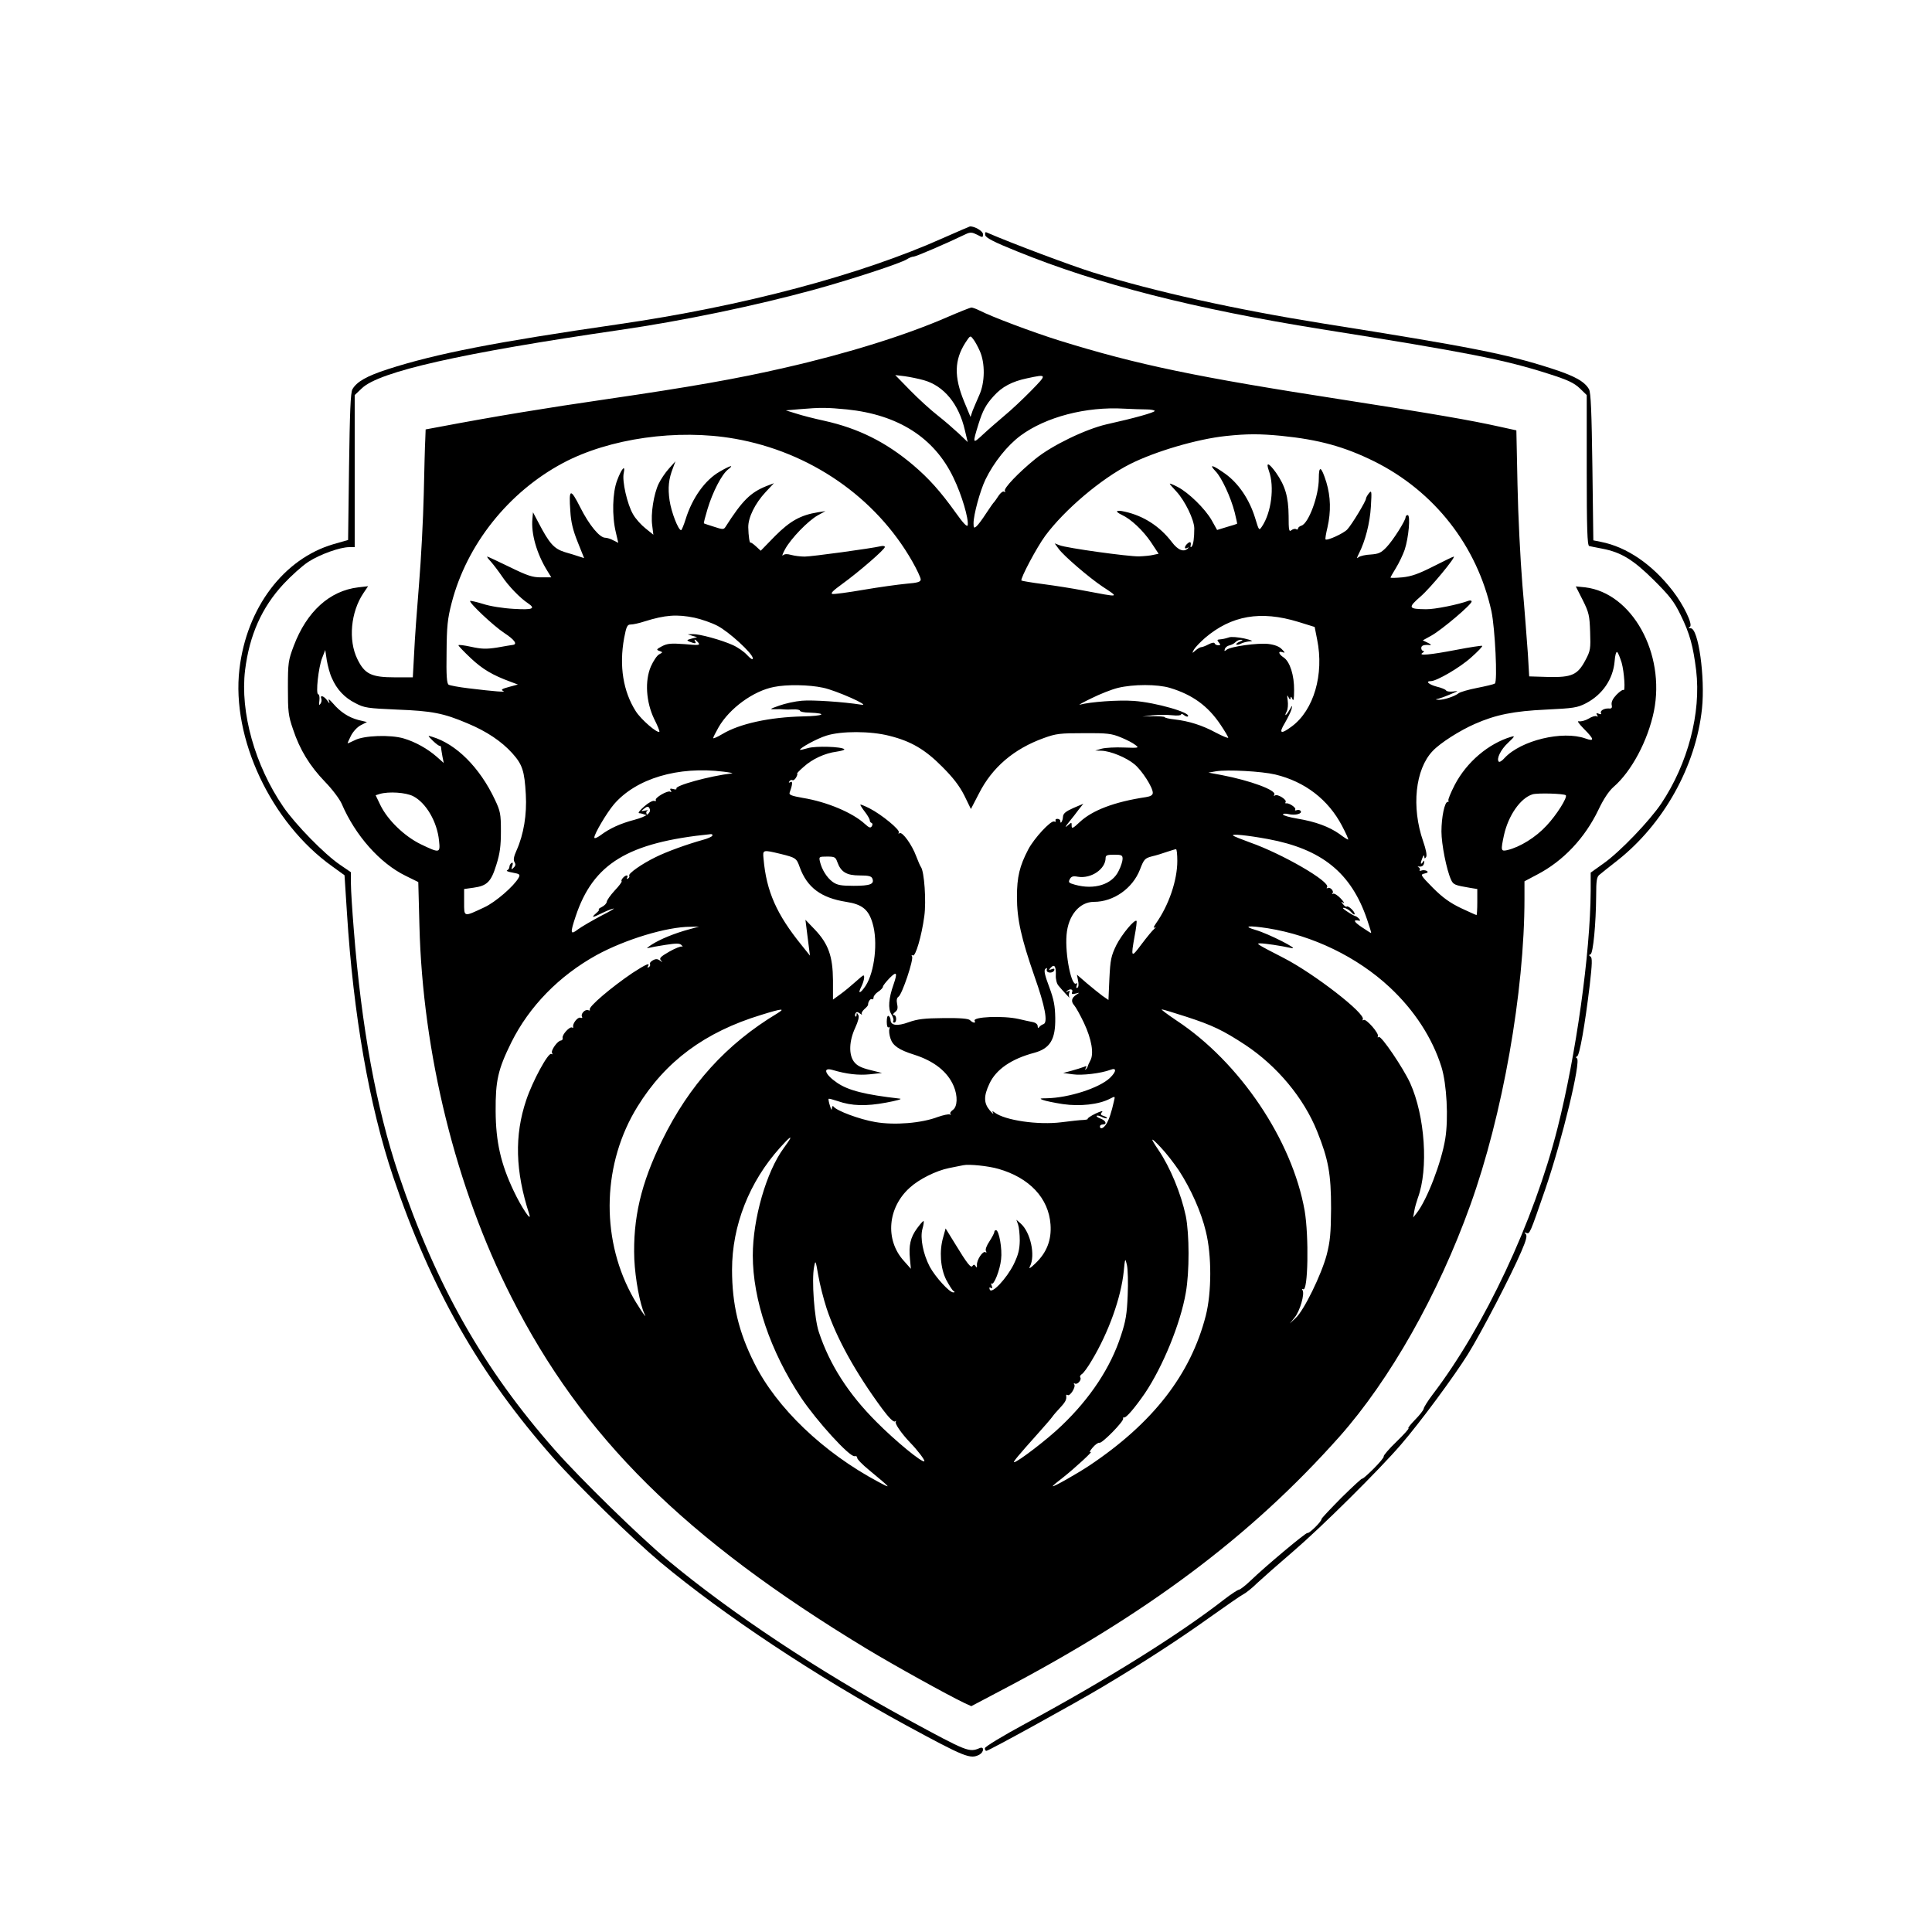 <?xml version="1.0" standalone="no"?>
<!DOCTYPE svg PUBLIC "-//W3C//DTD SVG 20010904//EN"
 "http://www.w3.org/TR/2001/REC-SVG-20010904/DTD/svg10.dtd">
<svg version="1.0" xmlns="http://www.w3.org/2000/svg"
 width="1024pt" height="1024pt" viewBox="0 0 1024 1024"
 preserveAspectRatio="xMidYMid meet">
<style type="text/css"> .st0{fill:#ED323B;} </style>
<g transform="translate(0,1024) scale(0.1,-0.1)"
fill="#000000" stroke="none">
<path d="M5000 8979 c-437 -196 -1061 -362 -1725 -458 -649 -94 -963 -155
-1220 -238 -111 -36 -164 -66 -187 -106 -10 -16 -14 -124 -18 -411 l-5 -388
-77 -22 c-264 -77 -461 -337 -499 -663 -43 -366 168 -814 492 -1045 l65 -47
13 -201 c34 -540 118 -1019 244 -1395 202 -598 457 -1047 848 -1490 133 -151
419 -429 569 -555 337 -281 823 -603 1300 -863 317 -172 343 -182 391 -157 25
14 26 45 2 35 -57 -24 -64 -21 -383 152 -473 257 -935 564 -1270 843 -150 125
-464 432 -599 585 -380 431 -629 871 -828 1460 -119 355 -197 778 -238 1300
-8 99 -15 207 -15 241 l0 61 -57 39 c-82 55 -238 215 -301 307 -151 220 -230
502 -203 725 23 185 88 332 204 457 40 43 99 96 131 117 62 40 168 78 217 78
l29 0 0 403 0 403 38 36 c92 89 529 187 1367 309 331 48 718 128 1035 215 192
53 455 139 487 160 12 8 28 14 36 14 11 0 170 68 278 120 22 10 32 9 58 -4 30
-16 31 -16 31 3 0 16 -44 42 -69 41 -3 -1 -67 -28 -141 -61z"/>
<path d="M5222 8994 c2 -14 46 -37 168 -86 430 -175 940 -305 1615 -413 775
-123 968 -161 1205 -237 100 -32 132 -47 163 -76 l37 -36 0 -398 c0 -310 3
-399 13 -402 6 -2 38 -8 69 -14 100 -19 164 -58 274 -167 85 -85 107 -113 142
-185 49 -100 66 -165 82 -293 27 -226 -44 -495 -185 -706 -63 -93 -218 -255
-304 -316 l-70 -50 0 -97 c-2 -332 -78 -871 -176 -1258 -125 -494 -387 -1052
-663 -1413 -24 -32 -45 -65 -46 -73 -1 -8 -22 -35 -46 -59 -24 -25 -40 -45
-35 -45 6 0 -23 -32 -63 -71 -40 -38 -70 -74 -68 -78 3 -4 -22 -34 -54 -66
-33 -33 -60 -56 -60 -52 0 4 -49 -41 -109 -100 -59 -60 -108 -111 -107 -115 2
-11 -66 -78 -74 -73 -7 4 -221 -175 -302 -253 -26 -25 -54 -47 -62 -48 -7 -1
-42 -24 -77 -51 -239 -186 -620 -424 -1053 -658 -122 -66 -216 -123 -216 -131
0 -8 3 -14 8 -14 12 0 470 252 617 340 218 130 404 251 569 369 83 59 162 114
176 121 14 7 48 34 75 61 28 26 113 101 190 167 146 125 454 430 571 566 100
116 279 358 354 478 71 114 229 418 283 544 27 62 32 85 24 93 -9 9 -8 11 3 6
18 -6 18 -7 101 234 89 260 190 678 167 692 -7 4 -6 8 1 10 13 5 41 162 67
378 13 113 14 145 4 151 -9 6 -9 9 0 12 14 4 29 162 30 311 0 80 3 100 18 111
9 8 51 41 93 74 247 194 418 502 450 807 17 165 -19 425 -60 425 -12 0 -13 2
-4 8 17 11 -33 115 -91 190 -108 140 -243 233 -381 260 l-40 8 -5 389 c-4 288
-8 396 -18 412 -23 41 -77 71 -202 111 -236 76 -429 114 -1205 237 -468 75
-889 168 -1225 272 -109 34 -425 152 -563 212 -5 2 -7 -5 -5 -15z"/>
<path d="M5025 8561 c-219 -96 -531 -194 -865 -270 -251 -58 -501 -102 -940
-166 -330 -48 -593 -91 -894 -148 l-70 -13 -2 -54 c-2 -30 -5 -161 -8 -290 -3
-129 -14 -343 -25 -475 -11 -132 -23 -297 -26 -367 l-7 -128 -94 0 c-126 0
-161 17 -200 97 -49 100 -35 249 32 349 l25 37 -52 -6 c-152 -18 -273 -128
-342 -310 -29 -77 -31 -90 -31 -222 0 -126 2 -148 27 -220 36 -109 89 -195
170 -279 38 -39 77 -91 88 -116 72 -168 202 -315 339 -382 l67 -33 6 -230 c17
-677 193 -1391 487 -1969 376 -743 919 -1281 1882 -1864 149 -90 431 -246 519
-288 l37 -17 148 78 c783 410 1334 823 1803 1350 268 302 524 754 694 1228
171 475 287 1131 287 1624 l0 92 68 36 c138 72 252 193 324 343 27 57 55 99
80 121 96 83 182 246 214 401 62 307 -116 627 -364 657 l-50 5 37 -73 c33 -66
36 -82 39 -168 3 -89 2 -100 -25 -150 -41 -78 -72 -92 -198 -89 l-100 3 -7
120 c-5 66 -17 230 -29 365 -11 135 -23 374 -26 532 l-6 287 -91 20 c-153 34
-350 68 -825 142 -776 120 -1091 185 -1506 314 -141 44 -359 126 -425 160 -16
8 -35 15 -42 15 -7 -1 -63 -23 -123 -49z m168 -181 c29 -64 28 -168 -3 -235
-12 -27 -28 -65 -35 -82 l-11 -33 -34 82 c-54 131 -52 220 7 312 25 38 26 39
40 20 9 -10 25 -39 36 -64z m-297 -155 c107 -30 186 -126 218 -265 l15 -63
-47 45 c-26 24 -76 68 -112 96 -36 28 -101 87 -145 132 l-80 82 50 -6 c28 -4
73 -13 101 -21z m569 -56 c-44 -45 -107 -104 -140 -131 -33 -28 -84 -72 -113
-99 -58 -54 -59 -54 -25 56 22 69 38 100 80 146 44 49 96 77 177 94 107 23
107 22 21 -66z m-976 -99 c272 -28 463 -150 564 -361 45 -92 82 -220 76 -253
-3 -11 -24 11 -63 66 -83 116 -144 183 -225 252 -145 123 -292 196 -473 236
-51 11 -118 28 -148 38 l-55 17 70 6 c118 10 149 9 254 -1z m1588 0 c23 0 43
-4 43 -8 0 -8 -106 -38 -255 -71 -112 -26 -290 -112 -377 -183 -90 -73 -170
-157 -162 -170 4 -7 3 -8 -4 -4 -6 4 -19 -6 -29 -21 -10 -15 -20 -30 -23 -33
-4 -3 -23 -30 -44 -62 -20 -31 -43 -62 -51 -68 -13 -11 -15 -8 -15 17 0 45 35
173 63 231 44 91 116 181 186 233 134 99 347 155 550 143 41 -2 94 -4 118 -4z
m-2184 -155 c400 -70 748 -310 942 -650 25 -44 45 -87 45 -96 0 -13 -15 -18
-77 -23 -43 -4 -144 -18 -226 -32 -81 -14 -155 -24 -165 -22 -12 3 4 18 52 53
86 62 226 183 226 196 0 5 -10 7 -22 4 -51 -12 -366 -55 -403 -55 -22 0 -54 4
-72 9 -21 6 -35 5 -43 -2 -7 -7 -2 8 11 32 31 57 122 151 174 180 l40 22 -39
-6 c-93 -15 -148 -46 -228 -126 l-76 -78 -26 24 c-13 12 -26 21 -28 19 -5 -5
-11 35 -12 81 -1 52 36 127 92 187 l44 47 -39 -15 c-85 -34 -128 -76 -218
-217 -9 -14 -15 -14 -60 1 -27 8 -52 17 -54 18 -2 2 7 36 19 76 27 90 75 183
108 209 36 28 14 23 -44 -11 -77 -44 -145 -139 -180 -252 -10 -32 -21 -58 -24
-58 -15 0 -52 96 -61 157 -10 69 -5 114 18 173 l13 35 -35 -39 c-19 -21 -43
-57 -54 -80 -26 -54 -43 -161 -34 -222 l6 -48 -41 33 c-23 18 -54 52 -67 76
-30 51 -59 176 -49 218 10 48 -12 23 -35 -39 -25 -65 -28 -188 -7 -275 l13
-56 -26 13 c-14 8 -34 14 -43 14 -30 0 -85 67 -132 160 -53 105 -62 102 -53
-20 3 -56 14 -101 39 -163 l34 -85 -25 8 c-14 5 -50 16 -78 24 -57 18 -81 45
-139 156 l-29 55 -3 -34 c-8 -79 23 -186 78 -275 l22 -36 -55 0 c-45 0 -72 9
-166 55 -62 30 -115 55 -118 55 -4 0 5 -12 19 -27 14 -16 40 -50 59 -78 34
-51 96 -115 137 -142 43 -29 26 -36 -75 -30 -56 3 -126 14 -162 26 -36 11 -67
18 -69 16 -8 -8 123 -132 181 -170 55 -36 71 -60 45 -63 -7 -1 -45 -7 -83 -14
-58 -9 -83 -8 -138 4 -37 8 -67 12 -67 8 0 -4 30 -35 66 -69 62 -58 114 -89
209 -124 l40 -15 -48 -13 c-37 -10 -44 -15 -30 -21 20 -8 -44 -3 -184 14 -51
6 -98 15 -105 19 -10 6 -13 49 -11 171 1 139 5 178 27 263 80 309 301 587 590
741 246 131 607 182 909 129z m2898 15 c199 -20 334 -57 492 -135 320 -159
546 -449 622 -795 19 -90 33 -374 18 -383 -6 -4 -48 -14 -94 -23 -46 -9 -91
-22 -99 -29 -20 -16 -78 -35 -104 -34 -20 1 -20 2 -1 6 11 3 34 11 50 18 17 7
37 16 45 19 8 3 1 4 -17 1 -18 -2 -35 0 -38 5 -3 6 -26 15 -51 21 -41 11 -61
29 -30 29 31 0 156 73 214 126 35 31 61 58 58 61 -2 2 -64 -7 -136 -21 -140
-27 -207 -33 -180 -16 8 5 10 10 4 10 -6 0 -11 7 -11 15 0 14 13 19 47 16 8 0
3 5 -12 12 l-27 13 47 26 c55 31 212 164 212 180 0 5 -7 7 -16 4 -53 -20 -180
-46 -226 -45 -95 1 -97 8 -28 68 52 45 189 211 175 211 -3 0 -51 -23 -108 -52
-79 -40 -116 -53 -164 -58 -35 -3 -63 -4 -63 -1 0 2 13 25 29 51 16 26 37 70
46 96 21 63 32 184 16 184 -6 0 -11 -5 -11 -11 0 -18 -67 -124 -102 -160 -28
-29 -41 -35 -83 -38 -27 -1 -56 -8 -64 -14 -11 -10 -11 -6 1 18 34 66 59 163
64 250 5 83 4 88 -10 71 -9 -11 -16 -24 -16 -29 0 -13 -76 -139 -99 -163 -19
-21 -107 -61 -115 -53 -3 2 2 31 10 64 19 84 17 162 -6 239 -27 86 -40 92 -40
19 0 -91 -54 -237 -92 -249 -10 -3 -18 -10 -18 -15 0 -6 -5 -7 -10 -4 -6 4
-17 1 -25 -5 -13 -11 -15 0 -15 76 -1 101 -18 159 -67 229 -40 55 -55 58 -37
8 30 -84 12 -220 -37 -293 -16 -24 -16 -23 -37 46 -30 97 -87 182 -158 233
-66 47 -90 54 -51 13 32 -33 80 -136 101 -217 8 -33 14 -60 13 -61 -1 -1 -25
-9 -54 -17 l-52 -16 -29 52 c-35 61 -122 146 -180 176 -23 12 -42 20 -42 17 0
-2 16 -21 36 -42 45 -49 93 -148 94 -194 0 -51 -5 -89 -14 -97 -4 -5 -7 -3 -6
2 5 22 -1 27 -15 15 -18 -15 -20 -34 -2 -24 6 4 9 3 5 -1 -22 -24 -54 -12 -87
32 -64 84 -150 139 -249 161 -47 11 -56 2 -16 -17 48 -22 111 -81 154 -144
l41 -62 -28 -6 c-15 -4 -50 -7 -76 -8 -57 -1 -383 44 -421 59 l-26 10 22 -30
c27 -37 160 -151 230 -198 92 -61 98 -59 -99 -22 -56 11 -152 26 -213 34 -62
8 -114 17 -116 19 -8 8 81 176 126 237 103 139 297 303 449 380 135 68 357
133 508 149 114 12 178 12 294 1z m-3110 -964 c37 -8 91 -27 120 -42 60 -30
189 -148 189 -173 0 -10 -10 -4 -30 17 -16 18 -51 42 -76 53 -62 28 -177 59
-211 58 l-28 -1 25 -8 25 -7 -30 -8 c-26 -7 -27 -9 -10 -16 28 -11 37 -11 30
1 -10 16 1 12 16 -6 11 -14 4 -15 -72 -8 -71 5 -91 4 -120 -11 -30 -16 -32
-19 -14 -25 19 -7 19 -7 -1 -18 -12 -6 -31 -35 -44 -64 -33 -76 -26 -188 17
-278 18 -35 30 -66 28 -68 -10 -11 -97 64 -125 108 -67 105 -89 240 -62 388
12 63 17 72 35 72 12 0 45 7 72 16 111 35 174 39 266 20z m3200 -22 l87 -27
13 -66 c38 -186 -18 -375 -134 -461 -59 -44 -71 -38 -37 18 15 26 31 58 35 72
6 24 5 24 -10 -2 -18 -32 -31 -39 -15 -8 6 11 8 37 5 58 -4 27 -3 32 4 17 7
-14 10 -16 11 -5 1 10 4 9 10 -5 6 -14 9 0 9 46 1 79 -22 152 -55 174 -28 18
-32 37 -6 28 14 -5 14 -2 -4 16 -13 14 -38 24 -72 28 -57 6 -198 -13 -221 -31
-11 -9 -13 -8 -9 4 2 8 13 17 23 19 10 2 25 9 33 17 7 8 21 14 30 13 12 0 9
-3 -7 -10 -13 -5 -21 -12 -18 -15 3 -3 14 -1 25 5 12 6 33 11 49 12 18 1 6 6
-32 15 -33 7 -69 10 -80 6 -26 -8 -32 -9 -51 -11 -13 -1 -14 -4 -4 -16 10 -12
10 -15 -3 -15 -8 0 -17 4 -19 10 -2 6 -15 4 -32 -5 -15 -8 -33 -15 -39 -15 -6
0 -19 -8 -30 -17 -19 -17 -20 -17 -9 4 7 12 33 39 59 62 140 119 295 146 494
85z m-5122 -298 c26 -60 67 -104 125 -133 47 -25 64 -27 221 -34 185 -7 246
-19 373 -73 101 -42 180 -95 237 -158 54 -60 65 -94 72 -219 6 -106 -11 -211
-49 -296 -15 -33 -18 -51 -11 -62 7 -12 6 -20 -5 -30 -12 -12 -13 -11 -7 9 5
15 4 20 -4 16 -6 -4 -11 -13 -11 -21 0 -7 -6 -15 -12 -18 -7 -3 6 -8 29 -12
38 -7 41 -10 32 -27 -24 -44 -123 -130 -182 -157 -111 -52 -107 -53 -107 27
l0 70 50 7 c72 10 93 31 121 122 19 60 24 100 24 178 0 91 -3 106 -32 167 -80
170 -205 295 -333 333 -25 8 -24 7 5 -22 17 -16 33 -28 36 -26 3 1 6 -3 7 -10
0 -7 4 -27 7 -46 l7 -35 -36 32 c-50 44 -115 80 -176 98 -70 21 -211 16 -259
-9 -19 -9 -36 -17 -38 -17 -2 0 6 18 17 40 11 22 34 47 52 56 l33 17 -46 11
c-52 14 -95 42 -135 89 -19 21 -25 26 -21 12 6 -17 5 -17 -9 3 -18 24 -39 30
-31 9 3 -8 1 -20 -5 -28 -7 -10 -8 -5 -5 19 2 17 -1 32 -6 32 -15 0 1 145 21
194 l16 41 8 -54 c5 -29 16 -72 27 -95z m6836 82 c14 -50 21 -158 9 -145 -3 3
-19 -8 -36 -25 -20 -21 -28 -38 -26 -53 4 -17 0 -22 -16 -20 -25 1 -48 -13
-40 -26 3 -5 -3 -6 -12 -2 -13 5 -15 3 -9 -7 5 -8 4 -11 -3 -6 -6 3 -25 -2
-42 -13 -17 -10 -40 -16 -51 -14 -12 3 -2 -11 26 -40 55 -55 58 -69 8 -51
-121 43 -341 -10 -428 -103 -13 -15 -27 -24 -31 -20 -14 14 10 64 49 100 36
34 38 38 17 32 -121 -36 -236 -134 -299 -254 -22 -43 -38 -81 -34 -85 3 -3 2
-6 -4 -6 -16 0 -33 -81 -33 -157 0 -67 27 -204 51 -256 12 -26 19 -29 102 -43
l37 -6 0 -69 c0 -38 -2 -69 -4 -69 -3 0 -40 17 -83 37 -58 28 -96 55 -148 107
-66 67 -68 71 -45 76 18 4 21 8 12 14 -7 4 -20 5 -28 2 -8 -3 -13 -2 -9 3 3 5
-1 12 -7 15 -7 3 -4 4 7 3 12 -1 20 5 23 18 2 16 1 17 -7 5 -13 -18 -13 -3 -1
25 6 13 9 15 9 5 1 -12 3 -12 10 -2 5 9 -1 40 -16 83 -63 181 -42 381 50 478
40 43 144 109 224 144 111 49 206 68 378 76 145 7 165 10 210 33 89 46 145
129 153 224 2 30 8 51 13 48 5 -2 15 -28 24 -56z m-4233 -133 c69 -14 259 -99
203 -90 -95 15 -259 26 -315 21 -36 -3 -90 -15 -120 -26 -52 -18 -53 -20 -20
-19 19 1 40 0 45 -1 6 -1 27 -1 48 0 20 1 37 -2 37 -7 0 -5 23 -10 50 -10 100
-4 76 -18 -33 -20 -179 -4 -338 -39 -429 -94 -27 -16 -48 -25 -48 -21 0 4 13
30 29 58 58 100 184 192 293 213 68 14 187 12 260 -4z m1839 -1 c119 -36 201
-95 268 -195 23 -34 41 -65 41 -69 0 -4 -30 8 -66 27 -72 39 -142 61 -219 70
-27 3 -51 8 -52 12 -2 3 -29 5 -60 5 l-58 -2 55 7 c30 3 76 3 103 0 27 -3 47
-1 47 4 0 5 7 4 15 -3 9 -7 18 -10 21 -7 20 19 -171 74 -286 82 -83 6 -231 -5
-287 -20 -10 -3 18 13 62 34 44 22 107 47 140 55 82 20 209 20 276 0z m-1487
-254 c116 -29 190 -73 281 -165 57 -57 90 -100 116 -151 l35 -72 43 83 c70
138 185 236 343 293 66 24 87 26 213 26 122 1 147 -2 195 -22 30 -12 65 -30
77 -40 22 -16 20 -17 -60 -14 -45 2 -98 -1 -117 -6 l-35 -10 32 -1 c48 -1 133
-36 176 -72 40 -33 97 -122 97 -151 0 -12 -11 -19 -37 -23 -167 -25 -284 -70
-350 -132 -36 -34 -43 -37 -43 -20 0 20 0 20 -22 1 -15 -13 -13 -7 7 18 17 21
41 51 53 68 l24 30 -54 -23 c-40 -18 -53 -29 -54 -46 -1 -22 -14 -43 -14 -23
0 7 -7 12 -16 12 -8 0 -12 -4 -9 -10 3 -5 0 -7 -8 -4 -18 6 -106 -89 -137
-148 -46 -88 -60 -146 -60 -252 0 -118 23 -220 93 -421 56 -158 72 -244 48
-253 -9 -3 -19 -10 -23 -16 -5 -7 -8 -5 -8 5 0 10 -11 19 -27 22 -16 3 -48 10
-73 16 -83 19 -248 12 -234 -10 8 -14 -10 -11 -25 4 -8 8 -50 12 -139 11 -103
-1 -138 -5 -186 -22 -60 -22 -96 -18 -96 13 0 7 -4 17 -10 20 -6 4 -10 -8 -10
-30 0 -21 4 -34 10 -30 5 3 7 0 4 -9 -3 -8 -1 -31 6 -51 12 -37 45 -60 125
-85 107 -34 178 -91 210 -167 22 -52 20 -109 -5 -126 -11 -8 -17 -17 -12 -22
4 -5 2 -5 -4 -2 -6 3 -34 -3 -63 -13 -86 -33 -230 -45 -332 -27 -83 14 -206
60 -221 82 -5 6 -8 1 -9 -10 0 -12 -4 -7 -10 14 -6 18 -9 35 -7 37 2 2 24 -4
48 -12 74 -26 150 -28 257 -8 54 10 87 19 73 21 -184 21 -273 43 -333 84 -65
44 -79 84 -24 68 74 -22 136 -29 197 -23 l65 7 -64 16 c-48 12 -69 23 -85 44
-28 38 -26 109 7 180 16 35 22 59 16 68 -7 12 -9 12 -9 0 0 -8 -3 -12 -6 -8
-3 3 -3 11 1 17 5 8 11 7 23 -2 10 -7 14 -8 10 -4 -4 5 2 17 13 27 11 9 20 20
20 23 -1 15 12 35 20 30 5 -3 9 1 9 9 0 8 11 22 25 31 14 9 25 21 25 27 0 5
16 25 35 45 38 38 43 30 21 -34 -26 -73 -30 -129 -12 -157 9 -14 14 -30 11
-35 -3 -6 -1 -10 4 -10 15 0 14 40 -1 40 -8 1 -5 6 5 15 14 10 17 21 12 43 -4
21 -2 33 7 39 19 11 82 199 72 214 -4 7 -3 9 4 5 14 -9 47 103 61 208 11 79 0
237 -18 261 -4 5 -15 31 -25 57 -22 60 -73 131 -88 122 -6 -4 -8 -3 -4 4 8 13
-91 95 -156 128 -26 13 -48 22 -48 19 0 -4 11 -21 25 -39 14 -18 25 -38 25
-44 0 -6 4 -12 10 -14 5 -2 6 -9 1 -17 -7 -11 -14 -9 -37 12 -64 59 -200 117
-329 138 -57 10 -74 16 -70 27 15 41 18 65 5 57 -9 -5 -11 -4 -6 4 4 6 11 9
16 6 5 -3 14 4 20 15 6 11 8 20 5 20 -3 0 12 16 34 35 46 42 113 73 175 81 26
4 44 9 41 13 -14 14 -152 18 -192 6 -24 -7 -43 -11 -43 -9 0 10 91 60 140 75
78 25 234 25 334 -1z m-879 -190 c33 -4 53 -8 45 -9 -119 -14 -305 -65 -295
-81 3 -4 -5 -6 -17 -2 -16 4 -19 2 -13 -8 5 -8 4 -11 -3 -6 -13 8 -84 -33 -76
-45 3 -5 -1 -6 -8 -4 -8 3 -32 -10 -53 -29 -22 -19 -35 -35 -28 -36 6 0 19 -3
29 -7 11 -4 15 -3 11 4 -4 6 -1 14 5 17 7 3 2 3 -12 0 -24 -5 -24 -4 -6 10 15
12 22 13 27 4 15 -24 -11 -45 -78 -63 -76 -20 -132 -46 -180 -82 -19 -14 -33
-19 -33 -12 0 20 66 131 104 176 118 137 340 203 581 173z m2924 -15 c158 -38
281 -133 354 -272 21 -40 36 -73 32 -73 -3 0 -24 13 -46 30 -54 38 -126 65
-222 81 -42 7 -77 17 -77 22 0 5 13 6 30 2 35 -8 73 2 64 16 -3 6 -13 8 -21 5
-8 -3 -11 -2 -8 4 6 9 -34 36 -48 32 -5 -1 -6 2 -3 7 8 12 -42 44 -56 35 -7
-4 -8 -3 -4 4 14 23 -127 75 -279 104 l-70 13 40 7 c61 10 242 0 314 -17z
m-4569 -115 c68 -35 127 -135 137 -236 7 -66 4 -67 -96 -19 -87 42 -177 129
-215 208 l-25 52 22 7 c48 14 138 8 177 -12z m6109 5 c10 -11 -49 -105 -102
-161 -57 -62 -141 -114 -209 -130 -33 -7 -34 -2 -17 78 23 105 87 198 152 218
28 8 166 4 176 -5z m-4524 -215 c-3 -5 -25 -15 -48 -21 -86 -24 -194 -63 -252
-92 -74 -36 -146 -87 -140 -98 3 -4 0 -11 -6 -15 -8 -4 -9 -3 -5 4 4 7 3 12
-2 12 -12 0 -34 -25 -27 -31 2 -3 -14 -25 -37 -49 -23 -25 -42 -52 -42 -60 -1
-8 -12 -20 -26 -27 -14 -7 -21 -13 -16 -13 5 0 -1 -9 -14 -20 -29 -25 -20 -25
28 -1 20 10 48 22 62 25 14 4 -15 -13 -64 -38 -49 -26 -104 -58 -123 -72 -40
-31 -42 -21 -12 69 93 280 277 392 717 436 7 0 10 -3 7 -9z m2945 -17 c286
-53 442 -179 526 -427 13 -38 23 -70 21 -71 -1 -1 -24 14 -51 32 -42 29 -46
40 -11 33 6 -1 4 5 -3 12 -7 7 -16 13 -20 13 -4 1 -23 11 -42 24 -23 15 -28
21 -15 19 11 -2 28 -12 37 -23 10 -11 17 -15 18 -9 0 14 -35 46 -42 39 -3 -3
-11 2 -19 12 -12 15 -12 16 1 8 8 -4 2 6 -14 23 -16 17 -34 28 -40 25 -6 -3
-8 -3 -4 2 11 11 -12 36 -25 28 -6 -3 -7 -1 -3 5 18 29 -238 177 -409 237 -44
16 -84 32 -89 36 -12 11 75 2 184 -18z m-480 -116 c0 -103 -45 -235 -113 -331
-13 -19 -16 -27 -6 -22 7 4 6 1 -3 -7 -10 -8 -40 -45 -68 -82 -55 -74 -57 -72
-36 45 8 41 12 77 10 79 -10 11 -78 -71 -107 -128 -28 -58 -32 -77 -37 -178
l-5 -113 -32 22 c-17 13 -55 43 -83 67 l-52 45 6 -31 c4 -18 3 -34 -3 -38 -7
-4 -8 1 -4 12 3 10 3 15 -2 11 -25 -23 -61 152 -52 257 8 102 68 175 145 175
104 0 205 71 244 171 21 55 26 60 63 70 22 5 58 16 80 24 22 7 43 14 48 14 4
1 7 -27 7 -62z m-2102 37 c81 -20 84 -23 101 -71 39 -107 113 -162 246 -183
85 -13 119 -41 140 -114 29 -96 11 -257 -37 -331 -28 -42 -44 -46 -23 -5 14
28 20 60 11 60 -3 0 -22 -16 -43 -35 -21 -19 -56 -48 -78 -64 l-40 -29 0 102
c-1 127 -24 193 -96 269 l-50 52 5 -40 c3 -22 8 -65 12 -95 l7 -55 -44 55
c-133 164 -187 286 -202 458 -5 49 -5 49 91 26z m1812 -26 c0 -12 -9 -41 -21
-64 -34 -72 -129 -102 -232 -73 -32 9 -36 12 -27 29 8 15 17 18 44 13 70 -11
146 41 146 100 0 14 9 17 45 17 40 0 45 -3 45 -22z m-1512 -17 c19 -53 49 -71
118 -71 49 0 63 -4 68 -17 11 -29 -12 -38 -99 -38 -69 0 -88 4 -112 21 -31 23
-57 65 -67 107 -6 26 -5 27 38 27 40 0 45 -3 54 -29z m-783 -356 c-79 -21
-156 -53 -200 -81 -22 -14 -31 -23 -21 -19 11 3 53 11 93 17 59 9 76 9 86 -2
6 -7 7 -10 2 -7 -6 3 -36 -9 -68 -27 -47 -27 -54 -35 -44 -46 10 -12 9 -12 -5
-1 -13 9 -22 10 -38 1 -11 -6 -18 -15 -15 -20 3 -5 0 -12 -6 -16 -8 -4 -9 -3
-5 4 14 22 -10 12 -82 -35 -111 -75 -235 -180 -226 -194 3 -5 -1 -6 -9 -3 -17
6 -41 -21 -32 -35 3 -6 0 -8 -9 -5 -14 5 -43 -32 -38 -49 1 -5 -1 -6 -6 -3
-12 7 -54 -38 -50 -55 2 -7 -2 -13 -9 -14 -17 0 -55 -53 -47 -66 4 -7 3 -9 -4
-5 -16 9 -99 -143 -133 -245 -63 -187 -58 -376 16 -604 16 -49 -41 35 -82 122
-69 145 -95 261 -96 423 -1 162 12 221 83 365 95 191 253 353 452 463 152 83
372 150 498 150 l45 1 -50 -14z m3065 5 c238 -38 473 -152 645 -312 132 -123
227 -270 275 -423 28 -90 38 -273 20 -382 -20 -123 -96 -322 -151 -392 l-19
-24 6 34 c3 19 12 50 19 70 57 153 38 434 -41 609 -37 80 -153 252 -166 244
-6 -4 -8 -3 -5 3 9 14 -62 95 -75 87 -6 -4 -8 -2 -5 3 18 29 -257 242 -418
325 -144 74 -150 78 -125 78 24 0 106 -12 165 -25 48 -10 -123 77 -190 96 -71
21 -39 25 65 9z m-1124 -250 c-1 -19 5 -44 14 -54 17 -21 69 -77 58 -63 -3 5
-4 16 -1 25 5 11 3 13 -8 7 -8 -5 -11 -4 -6 0 14 16 36 14 30 -2 -5 -12 -1
-14 18 -9 23 6 23 6 4 -6 -26 -17 -30 -36 -11 -57 8 -9 31 -50 51 -92 41 -87
54 -164 34 -200 -7 -13 -13 -27 -14 -31 0 -3 -4 -10 -9 -15 -6 -5 -6 -2 -1 6
6 11 4 13 -11 6 -10 -4 -39 -13 -64 -20 l-45 -12 51 -7 c49 -7 150 5 200 24
33 13 32 -9 -3 -43 -57 -54 -219 -106 -336 -108 -36 0 -39 -2 -19 -9 12 -5 60
-15 106 -22 91 -13 190 -2 248 28 29 15 29 15 22 -13 -12 -55 -26 -98 -40
-120 -15 -24 -34 -31 -34 -13 0 6 7 10 15 10 24 0 17 20 -11 31 -15 5 -24 12
-21 15 3 3 15 0 27 -6 12 -6 24 -9 27 -7 2 3 -5 8 -17 12 -17 5 -19 10 -9 21
7 8 -6 5 -34 -8 -25 -12 -44 -25 -42 -28 2 -3 -9 -5 -23 -6 -15 0 -67 -6 -115
-12 -125 -16 -302 10 -356 52 -12 9 -13 8 -7 -4 4 -8 -4 -1 -18 15 -32 38 -33
75 -2 141 35 76 117 132 238 164 84 23 113 71 111 185 -1 63 -7 97 -32 164
-23 61 -29 87 -21 95 8 8 11 7 8 -4 -4 -18 33 -21 40 -2 2 8 -2 10 -14 5 -16
-6 -17 -5 -4 9 19 20 28 5 26 -42z m-1476 -201 c-271 -163 -467 -380 -611
-674 -112 -228 -155 -414 -147 -629 5 -106 30 -240 54 -290 22 -44 -43 53 -71
107 -163 307 -150 695 34 992 148 240 357 395 656 486 109 34 131 36 85 8z
m2168 -18 c139 -45 196 -73 312 -149 169 -112 310 -281 381 -458 60 -149 74
-226 74 -409 -1 -133 -5 -174 -23 -245 -28 -106 -121 -296 -164 -335 l-32 -30
26 32 c28 34 54 125 42 144 -4 7 -3 9 3 6 26 -16 31 280 8 416 -66 374 -344
787 -679 1008 -49 33 -84 59 -78 59 6 0 65 -18 130 -39z m-2104 -653 c-4 -7
-18 -26 -30 -43 -92 -125 -164 -375 -164 -569 0 -234 93 -509 256 -754 83
-124 256 -314 283 -310 9 2 15 -2 14 -8 -1 -7 28 -37 65 -67 118 -98 120 -100
47 -61 -291 155 -539 392 -657 629 -83 165 -118 312 -118 495 0 234 91 466
255 648 45 50 64 66 49 40z m2064 -161 c65 -100 119 -222 143 -323 32 -128 31
-325 0 -447 -80 -312 -280 -569 -616 -794 -68 -45 -195 -117 -195 -110 0 3 24
23 53 45 60 47 169 147 147 136 -8 -5 -4 6 10 22 14 17 31 29 37 27 14 -5 130
114 126 128 -2 5 1 8 5 6 11 -3 59 54 110 128 95 141 189 370 217 533 20 111
19 312 0 407 -25 118 -82 257 -145 350 -46 68 -43 72 11 15 29 -30 72 -86 97
-123z m-957 8 c165 -47 267 -155 277 -295 6 -82 -20 -149 -80 -206 -28 -27
-37 -32 -29 -16 30 58 3 181 -49 227 l-23 20 9 -25 c5 -14 9 -52 9 -86 -1 -48
-8 -75 -32 -125 -38 -76 -117 -160 -127 -134 -4 11 -2 14 6 9 8 -5 9 -1 4 12
-4 10 -4 15 0 11 11 -11 44 70 50 128 7 55 -11 155 -27 155 -5 0 -9 -5 -9 -10
0 -6 -12 -28 -26 -50 -15 -22 -23 -44 -18 -51 4 -7 3 -10 -3 -6 -14 9 -47 -42
-45 -68 1 -14 -1 -16 -7 -6 -6 9 -10 10 -16 2 -8 -15 -28 10 -93 117 l-50 81
-13 -47 c-21 -72 -15 -163 16 -225 15 -28 32 -55 38 -59 9 -6 9 -8 -1 -8 -20
0 -94 81 -124 136 -35 67 -52 152 -39 200 6 21 9 40 6 42 -2 2 -17 -15 -34
-38 -36 -49 -45 -91 -38 -163 l5 -52 -39 44 c-99 111 -84 281 33 386 49 45
139 90 208 104 30 6 64 13 75 15 30 7 134 -4 186 -19z m686 -670 c-4 -99 -10
-137 -36 -215 -54 -167 -162 -331 -314 -476 -73 -71 -234 -194 -252 -194 -7 0
17 30 128 154 34 38 67 76 74 86 6 9 25 31 42 49 29 31 35 44 32 64 -1 5 3 6
8 3 12 -8 44 42 35 56 -4 6 -3 8 3 5 13 -8 37 19 29 32 -4 5 0 13 8 18 8 4 32
37 53 73 89 148 155 333 169 471 7 73 8 73 17 34 5 -22 7 -94 4 -160z m-1596
-69 c53 -160 155 -343 295 -533 35 -47 59 -71 67 -67 7 4 9 4 5 -1 -8 -8 30
-63 75 -110 40 -41 81 -95 76 -100 -10 -10 -153 107 -254 209 -149 149 -248
304 -305 476 -24 72 -39 277 -25 346 7 37 8 35 22 -46 8 -47 28 -125 44 -174z"/>
</g>
</svg>
